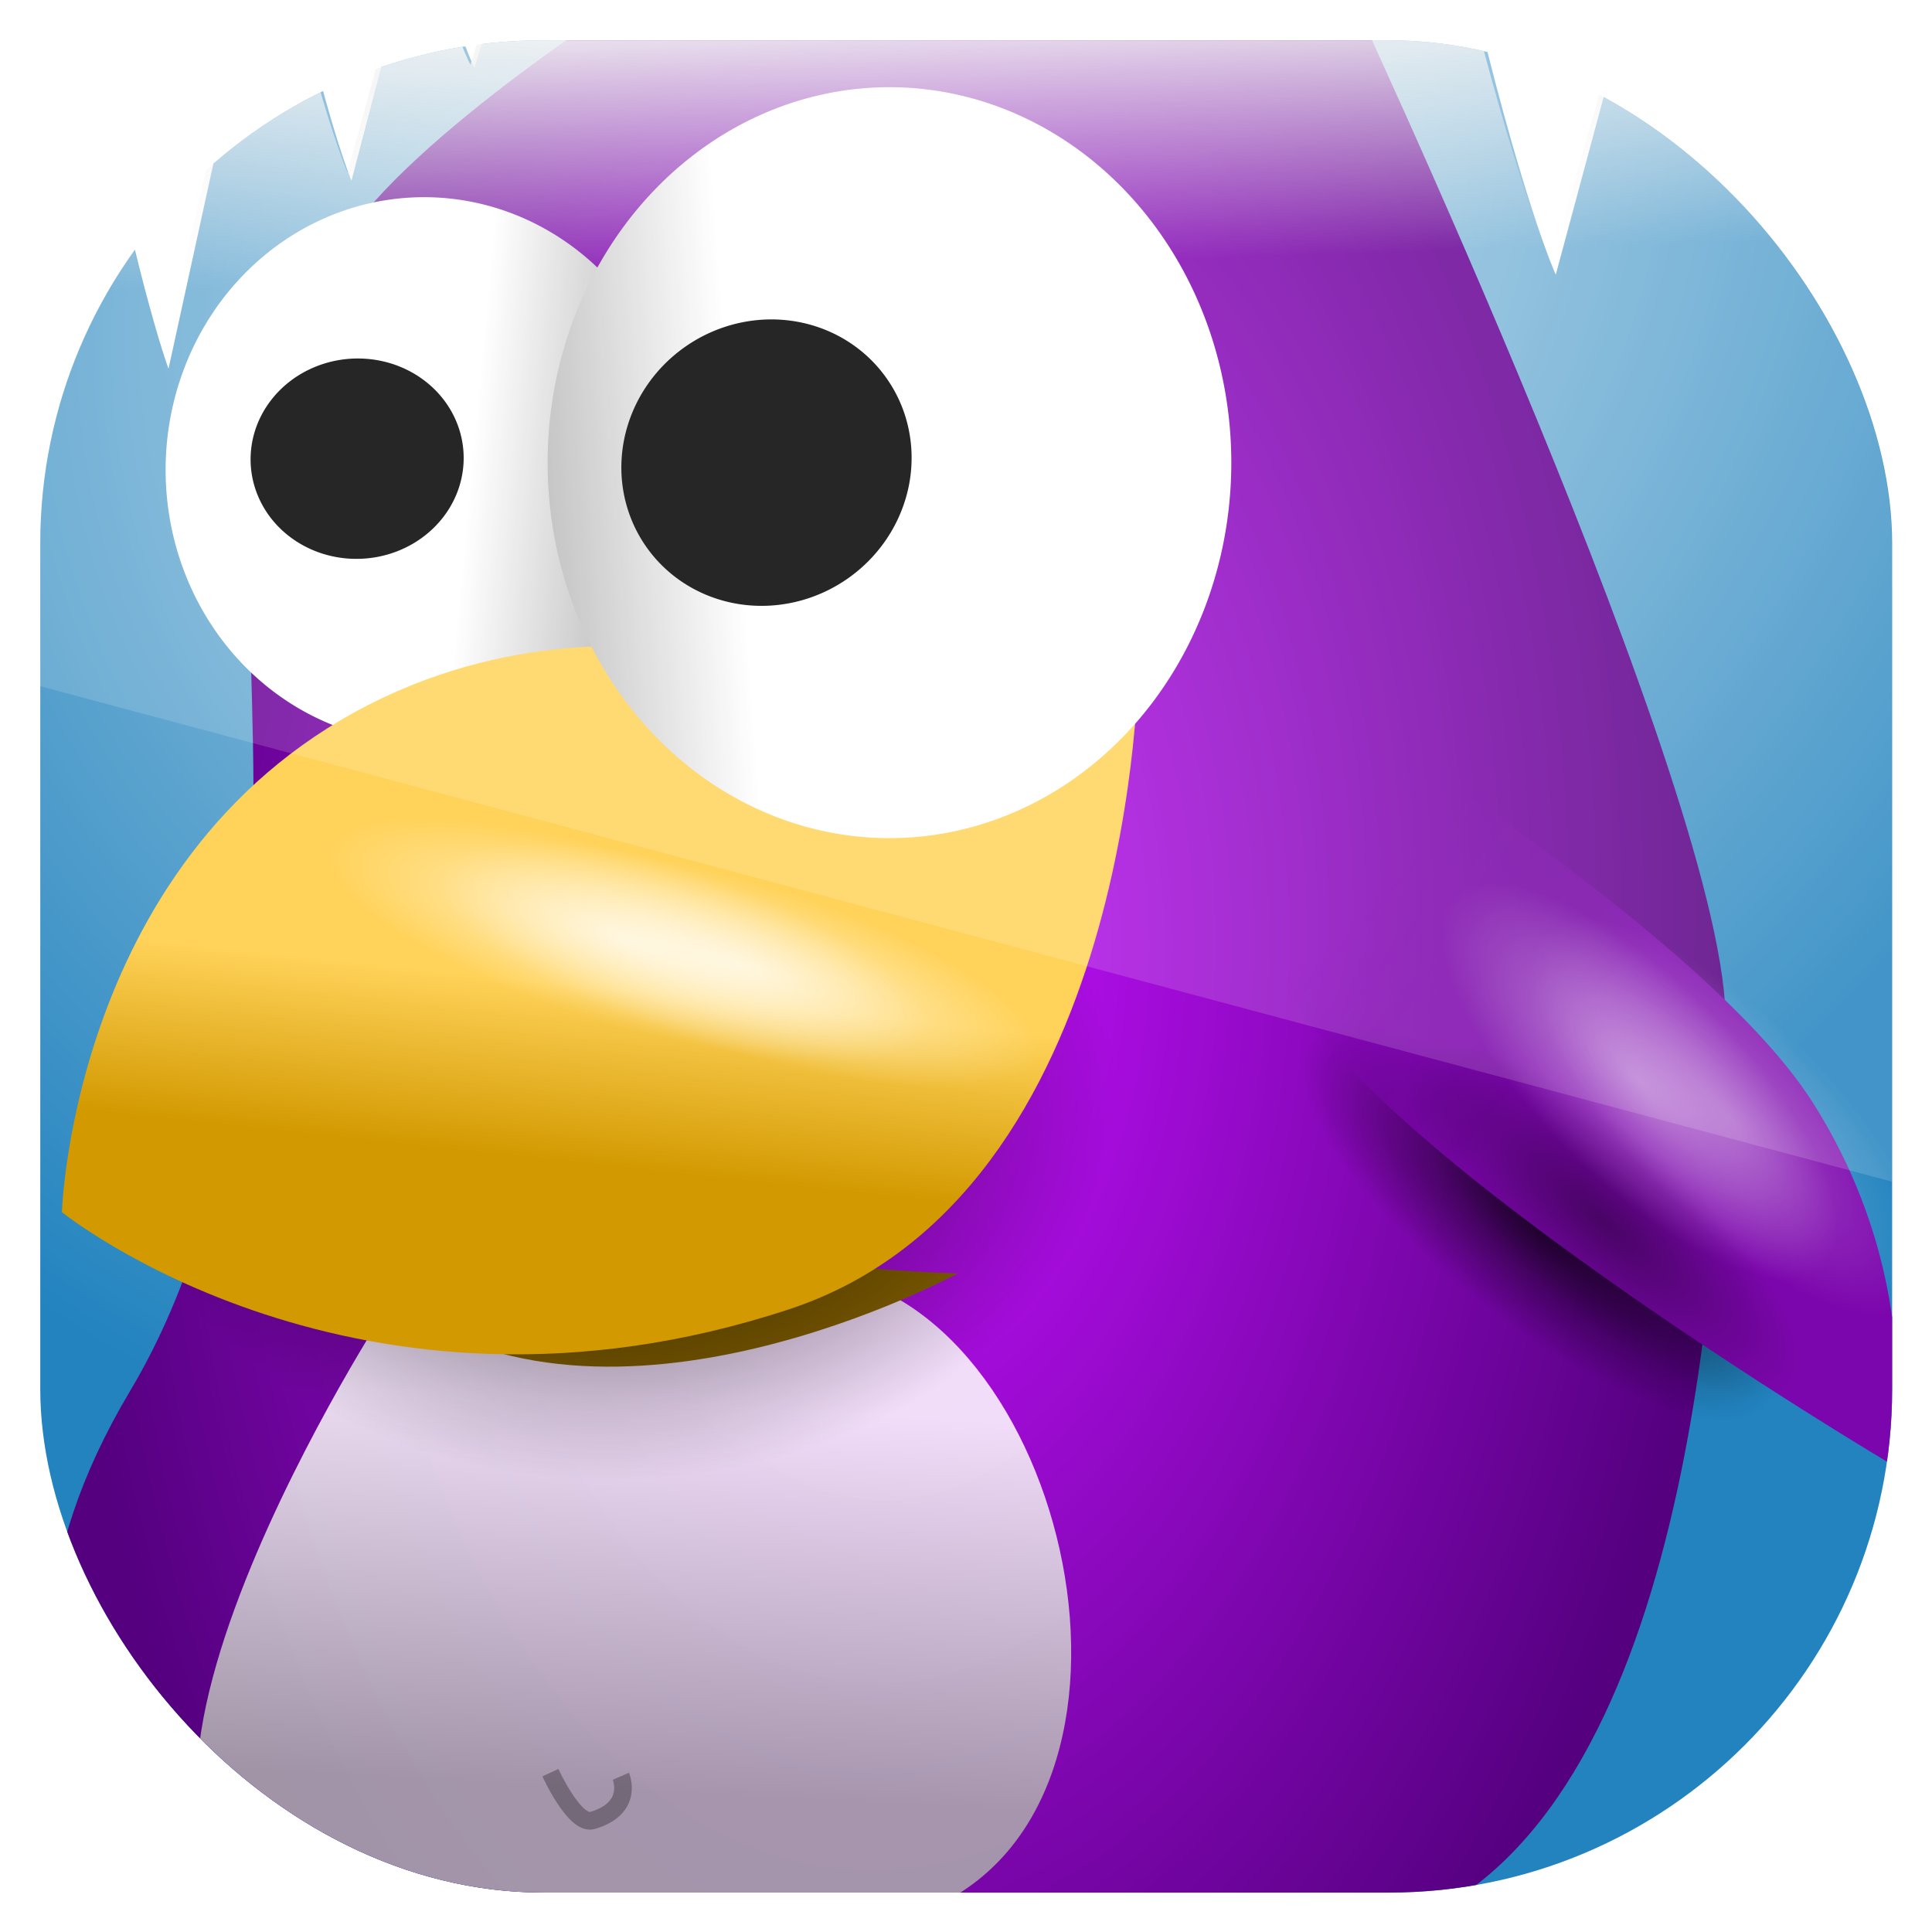 <?xml version="1.0" encoding="UTF-8" standalone="no"?>
<!-- Created with Inkscape (http://www.inkscape.org/) -->

<svg
   xmlns:dc="http://purl.org/dc/elements/1.1/"
   xmlns:cc="http://creativecommons.org/ns#"
   xmlns:rdf="http://www.w3.org/1999/02/22-rdf-syntax-ns#"
   xmlns:svg="http://www.w3.org/2000/svg"
   xmlns="http://www.w3.org/2000/svg"
   xmlns:xlink="http://www.w3.org/1999/xlink"
   xmlns:sodipodi="http://sodipodi.sourceforge.net/DTD/sodipodi-0.dtd"
   xmlns:inkscape="http://www.inkscape.org/namespaces/inkscape"
   width="96"
   height="96"
   id="svg11037"
   version="1.1"
   inkscape:version="0.48.3.1 r9886"
   sodipodi:docname="frozen-bubble.svg">
  <defs
     id="defs11039">
    <linearGradient
       y2="1046.1"
       x2="48"
       y1="962.622"
       x1="48"
       gradientTransform="matrix(1.15,0,0,1.15,-7.2,-150.653)"
       gradientUnits="userSpaceOnUse"
       id="linearGradient3886"
       xlink:href="#linearGradient3795"
       inkscape:collect="always" />
    <linearGradient
       id="linearGradient3795">
      <stop
         style="stop-color:#13a6fd;stop-opacity:1;"
         offset="0"
         id="stop3797" />
      <stop
         style="stop-color:#2975b6;stop-opacity:1;"
         offset="1"
         id="stop3799" />
    </linearGradient>
    <linearGradient
       y2="1046.1"
       x2="48"
       y1="962.622"
       x1="48"
       gradientTransform="matrix(1.15,0,0,1.15,-7.2,-150.653)"
       gradientUnits="userSpaceOnUse"
       id="linearGradient11642"
       xlink:href="#linearGradient3795"
       inkscape:collect="always" />
    <clipPath
       clipPathUnits="userSpaceOnUse"
       id="clipPath3009">
      <path
         id="path3011"
         d="m -2,956.362 -96,0 0,33.562 96,25.687 0,-59.25 z"
         style="opacity:0.15;fill:#ffffff;fill-opacity:1;stroke:none"
         inkscape:connector-curvature="0" />
    </clipPath>
    <linearGradient
       x1="77.487"
       y1="-3.899"
       x2="77.37"
       y2="-47.386"
       id="linearGradient20679"
       xlink:href="#linearGradient5322"
       gradientUnits="userSpaceOnUse"
       gradientTransform="matrix(0.976,0,0,0.98,-30.794,-0.755)" />
    <linearGradient
       id="linearGradient5322">
      <stop
         id="stop5324"
         style="stop-color:#ffffff;stop-opacity:1"
         offset="0" />
      <stop
         id="stop5326"
         style="stop-color:#ffffff;stop-opacity:0"
         offset="1" />
    </linearGradient>
    <radialGradient
       cx="59.315"
       cy="27.342"
       r="42"
       fx="59.315"
       fy="27.342"
       id="radialGradient20681"
       xlink:href="#linearGradient19659"
       gradientUnits="userSpaceOnUse"
       gradientTransform="matrix(1.213,-0.926,0.784,1.028,-47.543,41.144)" />
    <linearGradient
       id="linearGradient19659">
      <stop
         id="stop19661"
         style="stop-color:#cbe2ed;stop-opacity:1"
         offset="0" />
      <stop
         id="stop19663"
         style="stop-color:#2283bf;stop-opacity:1"
         offset="1" />
    </linearGradient>
    <radialGradient
       cx="122.2"
       cy="47.534"
       r="37.794"
       fx="122.2"
       fy="47.534"
       id="radialGradient20683"
       xlink:href="#linearGradient11850-9"
       gradientUnits="userSpaceOnUse"
       gradientTransform="matrix(0.999,0.044,-0.073,1.668,-73.925,-36.573)" />
    <linearGradient
       id="linearGradient11850-9">
      <stop
         id="stop11852-6"
         style="stop-color:#c411ff;stop-opacity:1"
         offset="0" />
      <stop
         id="stop11854-3"
         style="stop-color:#54007f;stop-opacity:1"
         offset="1" />
    </linearGradient>
    <radialGradient
       cx="57.276"
       cy="75.494"
       r="10.607"
       fx="57.276"
       fy="75.494"
       id="radialGradient20685"
       xlink:href="#linearGradient3995"
       gradientUnits="userSpaceOnUse"
       gradientTransform="matrix(1,0,0,0.567,0,32.714)" />
    <linearGradient
       id="linearGradient3995">
      <stop
         id="stop3997"
         style="stop-color:#000000;stop-opacity:1"
         offset="0" />
      <stop
         id="stop3999"
         style="stop-color:#000000;stop-opacity:0"
         offset="1" />
    </linearGradient>
    <linearGradient
       x1="535.498"
       y1="83.098"
       x2="535.739"
       y2="91.209"
       id="linearGradient20687"
       xlink:href="#linearGradient19792"
       gradientUnits="userSpaceOnUse"
       gradientTransform="matrix(1.426,0,0,1.466,-719.544,-117.148)" />
    <linearGradient
       id="linearGradient19792">
      <stop
         id="stop19794"
         style="stop-color:#f2f2f2;stop-opacity:1"
         offset="0" />
      <stop
         id="stop19796"
         style="stop-color:#f2f2f2;stop-opacity:0"
         offset="1" />
    </linearGradient>
    <linearGradient
       x1="53.893"
       y1="70.478"
       x2="53.184"
       y2="81.978"
       id="linearGradient20689"
       xlink:href="#linearGradient11940-1"
       gradientUnits="userSpaceOnUse"
       gradientTransform="matrix(1.775,0,0,1.505,-64.414,-38.269)" />
    <linearGradient
       id="linearGradient11940-1">
      <stop
         id="stop11942-8"
         style="stop-color:#ffffff;stop-opacity:1"
         offset="0" />
      <stop
         id="stop11944-8"
         style="stop-color:#adadad;stop-opacity:1"
         offset="1" />
    </linearGradient>
    <linearGradient
       x1="33.673"
       y1="48.149"
       x2="43.622"
       y2="48.695"
       id="linearGradient20691"
       xlink:href="#linearGradient4023"
       gradientUnits="userSpaceOnUse" />
    <linearGradient
       id="linearGradient4023">
      <stop
         id="stop4025"
         style="stop-color:#ffffff;stop-opacity:1"
         offset="0" />
      <stop
         id="stop4027"
         style="stop-color:#a3a3a3;stop-opacity:1"
         offset="1" />
    </linearGradient>
    <filter
       x="-0.121"
       y="-0.529"
       width="1.243"
       height="2.059"
       color-interpolation-filters="sRGB"
       id="filter12169-2">
      <feGaussianBlur
         id="feGaussianBlur12171-2"
         stdDeviation="1.005" />
    </filter>
    <radialGradient
       cx="57.276"
       cy="75.494"
       r="10.607"
       fx="57.276"
       fy="75.494"
       id="radialGradient20693"
       xlink:href="#linearGradient4015"
       gradientUnits="userSpaceOnUse"
       gradientTransform="matrix(1,0,0,0.567,0,32.714)" />
    <linearGradient
       id="linearGradient4015">
      <stop
         id="stop4017"
         style="stop-color:#000000;stop-opacity:1"
         offset="0" />
      <stop
         id="stop4019"
         style="stop-color:#000000;stop-opacity:0"
         offset="1" />
    </linearGradient>
    <linearGradient
       x1="32.845"
       y1="61.041"
       x2="33.5"
       y2="54.541"
       id="linearGradient20695"
       xlink:href="#linearGradient11838-9"
       gradientUnits="userSpaceOnUse"
       gradientTransform="matrix(1.15,0,0,1.224,-7.08,-17.656)" />
    <linearGradient
       id="linearGradient11838-9">
      <stop
         id="stop11840-5"
         style="stop-color:#d29900;stop-opacity:1"
         offset="0" />
      <stop
         id="stop11842-8"
         style="stop-color:#ffd259;stop-opacity:1"
         offset="1" />
    </linearGradient>
    <linearGradient
       x1="25.678"
       y1="49.032"
       x2="18.662"
       y2="49.36"
       id="linearGradient20697"
       xlink:href="#linearGradient3973"
       gradientUnits="userSpaceOnUse" />
    <linearGradient
       id="linearGradient3973">
      <stop
         id="stop3975"
         style="stop-color:#ffffff;stop-opacity:1"
         offset="0" />
      <stop
         id="stop3977"
         style="stop-color:#bbbbbb;stop-opacity:1"
         offset="1" />
    </linearGradient>
    <linearGradient
       x1="76.612"
       y1="61.25"
       x2="68.834"
       y2="54.657"
       id="linearGradient20699"
       xlink:href="#linearGradient12159-3"
       gradientUnits="userSpaceOnUse"
       gradientTransform="matrix(1.262,-0.104,0.137,0.995,-28.245,-2.998)" />
    <linearGradient
       id="linearGradient12159-3">
      <stop
         id="stop12161-1"
         style="stop-color:#7c06ad;stop-opacity:1"
         offset="0" />
      <stop
         id="stop12163-3"
         style="stop-color:#7d06ae;stop-opacity:0"
         offset="1" />
    </linearGradient>
    <radialGradient
       cx="57.276"
       cy="75.494"
       r="10.607"
       fx="57.276"
       fy="75.494"
       id="radialGradient20701"
       xlink:href="#linearGradient3995"
       gradientUnits="userSpaceOnUse"
       gradientTransform="matrix(1,0,0,0.567,0,32.714)" />
    <linearGradient
       id="linearGradient3264">
      <stop
         id="stop3266"
         style="stop-color:#000000;stop-opacity:1"
         offset="0" />
      <stop
         id="stop3268"
         style="stop-color:#000000;stop-opacity:0"
         offset="1" />
    </linearGradient>
    <radialGradient
       cx="-27.375"
       cy="56.125"
       r="7.875"
       fx="-27.375"
       fy="56.125"
       id="radialGradient20707"
       xlink:href="#linearGradient3983"
       gradientUnits="userSpaceOnUse"
       gradientTransform="matrix(1,0,0,2.619,0,-90.869)" />
    <linearGradient
       id="linearGradient3983">
      <stop
         id="stop3985"
         style="stop-color:#ffffff;stop-opacity:1"
         offset="0" />
      <stop
         id="stop3987"
         style="stop-color:#ffffff;stop-opacity:0"
         offset="1" />
    </linearGradient>
    <radialGradient
       cx="-27.375"
       cy="56.125"
       r="7.875"
       fx="-27.375"
       fy="56.125"
       id="radialGradient20709"
       xlink:href="#linearGradient3983"
       gradientUnits="userSpaceOnUse"
       gradientTransform="matrix(1,0,0,2.619,0,-90.869)" />
    <linearGradient
       id="linearGradient3275">
      <stop
         id="stop3277"
         style="stop-color:#ffffff;stop-opacity:1"
         offset="0" />
      <stop
         id="stop3279"
         style="stop-color:#ffffff;stop-opacity:0"
         offset="1" />
    </linearGradient>
    <radialGradient
       cx="-27.375"
       cy="56.125"
       r="7.875"
       fx="-27.375"
       fy="56.125"
       id="radialGradient20711"
       xlink:href="#linearGradient3983"
       gradientUnits="userSpaceOnUse"
       gradientTransform="matrix(1,0,0,2.619,0,-90.869)" />
    <linearGradient
       id="linearGradient3282">
      <stop
         id="stop3284"
         style="stop-color:#ffffff;stop-opacity:1"
         offset="0" />
      <stop
         id="stop3286"
         style="stop-color:#ffffff;stop-opacity:0"
         offset="1" />
    </linearGradient>
    <radialGradient
       cx="-27.375"
       cy="56.125"
       r="7.875"
       fx="-27.375"
       fy="56.125"
       id="radialGradient20713"
       xlink:href="#linearGradient3983"
       gradientUnits="userSpaceOnUse"
       gradientTransform="matrix(1,0,0,2.619,0,-90.869)" />
    <linearGradient
       id="linearGradient3289">
      <stop
         id="stop3291"
         style="stop-color:#ffffff;stop-opacity:1"
         offset="0" />
      <stop
         id="stop3293"
         style="stop-color:#ffffff;stop-opacity:0"
         offset="1" />
    </linearGradient>
    <radialGradient
       r="7.875"
       fy="56.125"
       fx="-27.375"
       cy="56.125"
       cx="-27.375"
       gradientTransform="matrix(1,0,0,2.619,0,-90.869)"
       gradientUnits="userSpaceOnUse"
       id="radialGradient3316"
       xlink:href="#linearGradient3983"
       inkscape:collect="always" />
    <clipPath
       clipPathUnits="userSpaceOnUse"
       id="clipPath3182">
      <rect
         x="5.941"
         y="6.302"
         width="83.577"
         height="83.595"
         style="opacity:0.6;fill:#000000;fill-opacity:1"
         id="rect3184"
         rx="22.711"
         ry="22.716" />
    </clipPath>
  </defs>
  <sodipodi:namedview
     id="base"
     pagecolor="#ffffff"
     bordercolor="#666666"
     borderopacity="1.0"
     inkscape:pageopacity="0.0"
     inkscape:pageshadow="2"
     inkscape:zoom="3.959798"
     inkscape:cx="29.118614"
     inkscape:cy="59.964634"
     inkscape:document-units="px"
     inkscape:current-layer="layer1"
     showgrid="false"
     inkscape:window-width="1366"
     inkscape:window-height="684"
     inkscape:window-x="0"
     inkscape:window-y="26"
     inkscape:window-maximized="1"
     showguides="true"
     inkscape:guide-bbox="true">
    <sodipodi:guide
       orientation="0,1"
       position="-24.749,0"
       id="guide11064" />
    <sodipodi:guide
       orientation="0,1"
       position="-23.234,96"
       id="guide11066" />
    <sodipodi:guide
       orientation="1,0"
       position="0,54.801"
       id="guide11068" />
    <sodipodi:guide
       orientation="1,0"
       position="96,51.013"
       id="guide11070" />
    <sodipodi:guide
       orientation="0,1"
       position="-18.94,48"
       id="guide11072" />
    <sodipodi:guide
       orientation="1,0"
       position="48,79.297"
       id="guide11074" />
    <sodipodi:guide
       orientation="1,0"
       position="2,75.509"
       id="guide11076" />
    <sodipodi:guide
       orientation="0,1"
       position="-77.277,2"
       id="guide11078" />
    <sodipodi:guide
       orientation="1,0"
       position="94,77.782"
       id="guide11080" />
    <sodipodi:guide
       orientation="0,1"
       position="-65.912,94"
       id="guide11082" />
  </sodipodi:namedview>
  <g
     inkscape:label="Layer 1"
     inkscape:groupmode="layer"
     id="layer1"
     transform="translate(0,-956.362)">
    <g
       transform="matrix(1.101,0,0,1.101,-4.54,951.426)"
       id="g3185"
       clip-path="url(#clipPath3182)">
      <rect
         style="fill:url(#linearGradient20679);fill-opacity:1;fill-rule:nonzero;stroke:none;display:inline"
         id="rect5302"
         transform="scale(1,-1)"
         y="-90.92"
         x="4.124"
         ry="7.229"
         rx="7.099"
         height="87.775"
         width="87.211" />
      <path
         inkscape:connector-curvature="0"
         style="fill:url(#radialGradient20681);fill-opacity:1;fill-rule:nonzero;stroke:none"
         id="rect19706"
         d="m 15.698,2.984 -3.969,18.139 c 0,0 -1.61,-4.242 -4.059,-17.372 -1.961,1.048 -3.293,3.088 -3.293,5.505 l 0,75.354 c 0,3.479 2.74,6.272 6.179,6.272 l 74.515,0 c 3.44,0 6.225,-2.793 6.225,-6.272 l 0,-75.354 c 0,-3.448 -2.737,-6.223 -6.134,-6.272 l -2.751,9.656 c 0,0 -1.171,-2.559 -2.932,-9.656 l -1.398,0 -3.744,13.898 c 0,0 -1.582,-3.433 -4.014,-13.898 l -43.392,0 -1.398,4.557 c 0,0 -0.63,-1.24 -1.579,-4.557 l -1.443,0 -2.526,9.656 c 0,0 -1.068,-2.522 -2.661,-9.656 l -1.624,0 z" />
      <path
         inkscape:connector-curvature="0"
         style="fill:url(#radialGradient20683);fill-opacity:1;stroke:none"
         id="path5486"
         d="m 34.25,3.25 30.5,0.25 c 0,0 17.5,37.25 17.25,47.25 -0.25,10 -1.449,34.729 -13.828,40.36 C 67.618,91.362 12,91.5 12,91.5 c 0,0 -11.25,-8.75 -2,-24.25 5.503,-9.221 5.75,-21.75 5.5,-31 -0.25,-9.25 -0.5,-15 4.75,-21.75 3.931,-5.054 14,-11.25 14,-11.25 z" />
      <path
         inkscape:connector-curvature="0"
         style="opacity:0.667;fill:url(#radialGradient20685);fill-opacity:1;stroke:none"
         id="path4003"
         transform="matrix(0.965,0.786,-0.523,0.535,57.733,-25.781)"
         d="m 67.882,75.494 a 10.607,6.01 0 1 1 -21.213,0 10.607,6.01 0 1 1 21.213,0 z" />
      <path
         inkscape:connector-curvature="0"
         style="fill:url(#linearGradient20687);fill-opacity:1;stroke:none"
         id="path19788"
         d="M 15.519,3.056 11.55,20.347 c 0,0 -1.61,-4.044 -4.06,-16.559 C 5.528,4.787 4.197,6.731 4.197,9.035 l 0,71.828 c 0,3.316 2.74,5.978 6.18,5.978 l 74.519,0 c 3.44,0 6.225,-2.663 6.225,-5.978 l 0,-71.828 c 0,-3.287 -2.737,-5.932 -6.135,-5.978 l -2.752,9.204 c 0,0 -1.171,-2.439 -2.932,-9.204 l -1.398,0 -3.744,13.247 c 0,0 -1.582,-3.273 -4.015,-13.247 l -43.394,0 -1.398,4.344 c 0,0 -0.63,-1.182 -1.579,-4.344 l -1.443,0 -2.526,9.204 c 0,0 -1.068,-2.404 -2.661,-9.204 l -1.624,0 z" />
      <path
         inkscape:connector-curvature="0"
         style="opacity:0.857;fill:url(#linearGradient20689);fill-opacity:1;stroke:none"
         id="path11846"
         d="m 21.344,63.887 c 0,0 -16.71,25.958 -2.83,27.49 4.933,0.545 10.622,0.295 22.806,0.176 15.616,-0.152 13.035,-23.026 3.216,-28.519 -5.466,-3.058 2.242,-8.794 2.242,-8.794 z" />
      <path
         inkscape:connector-curvature="0"
         style="fill:url(#linearGradient20691);fill-opacity:1;stroke:none"
         id="path11314"
         transform="matrix(0.924,0,0,0.544,-5.727,-0.626)"
         d="m 44,48.375 a 12.625,22.625 0 1 1 -25.25,0 12.625,22.625 0 1 1 25.25,0 z" />
      <path
         inkscape:connector-curvature="0"
         style="fill:#876200;fill-opacity:1;stroke:none;filter:url(#filter12169-2)"
         id="path12062"
         transform="matrix(0.163,2.363,-2.333,-0.081,125.642,-108.861)"
         d="m 73.614,38.703 c 0,9 -3.364,15.547 -3.364,15.547 0,0 1.25,-0.5 4.25,-4.5 3,-4 -0.886,-11.047 -0.886,-11.047 z" />
      <path
         inkscape:connector-curvature="0"
         style="opacity:0.825;fill:url(#radialGradient20693);fill-opacity:1;stroke:none"
         id="path12002"
         transform="matrix(2.142,0,0,2.941,-90.996,-168.485)"
         d="m 67.882,75.494 a 10.607,6.01 0 1 1 -21.213,0 10.607,6.01 0 1 1 21.213,0 z" />
      <path
         inkscape:connector-curvature="0"
         style="fill:url(#linearGradient20695);fill-opacity:1;stroke:none"
         id="path11836"
         d="m 34.804,33.83 c 0,0 -6.079,-1.074 -12.737,1.843 C 7.426,42.089 6.918,59.188 6.918,59.188 c 0,0 13.348,10.793 32.809,4.388 15.735,-5.179 15.777,-29.246 15.777,-29.246 z" />
      <path
         inkscape:connector-curvature="0"
         style="fill:url(#linearGradient20697);fill-opacity:1;stroke:none"
         id="path11830"
         transform="matrix(1.222,0,0,0.749,5.926,-10.869)"
         d="m 44,48.375 a 12.625,22.625 0 1 1 -25.25,0 12.625,22.625 0 1 1 25.25,0 z" />
      <path
         inkscape:connector-curvature="0"
         style="fill:#000000;fill-opacity:1;stroke:none"
         id="path11832"
         transform="matrix(0.509,0.082,-0.056,0.282,25.455,9.148)"
         d="m 44,48.375 a 12.625,22.625 0 1 1 -25.25,0 12.625,22.625 0 1 1 25.25,0 z" />
      <path
         inkscape:connector-curvature="0"
         style="fill:#000000;fill-opacity:1;stroke:none"
         id="path11834"
         transform="matrix(0.379,0.033,-0.021,0.199,9.366,14.522)"
         d="m 44,48.375 a 12.625,22.625 0 1 1 -25.25,0 12.625,22.625 0 1 1 25.25,0 z" />
      <path
         inkscape:connector-curvature="0"
         style="fill:url(#linearGradient20699);fill-opacity:1;stroke:none"
         id="path11872"
         d="m 60.126,33.73 c 0,0 20.507,12.144 25.811,20.513 5.304,8.369 3.529,16.316 3.529,16.316 0,0 -25.371,-15.013 -27.698,-22.622 -2.327,-7.608 -1.642,-14.207 -1.642,-14.207 z" />
      <path
         inkscape:connector-curvature="0"
         style="opacity:0.294;fill:none;stroke:#000000;stroke-width:0.797px;stroke-linecap:butt;stroke-linejoin:miter;stroke-opacity:1"
         id="path12252"
         d="m 32.143,84.648 c 0,0 0.621,1.436 -1.279,1.994 -0.812,0.239 -1.9,-2.156 -1.9,-2.156" />
      <path
         inkscape:connector-curvature="0"
         style="opacity:0.417;fill:url(#radialGradient20701);fill-opacity:1;stroke:none"
         id="path12016"
         transform="matrix(0.809,0.712,-0.438,0.485,63.208,-17.807)"
         d="m 67.882,75.494 a 10.607,6.01 0 1 1 -21.213,0 10.607,6.01 0 1 1 21.213,0 z" />
      <path
         inkscape:connector-curvature="0"
         style="opacity:0.421;fill:url(#radialGradient20707);fill-opacity:1;stroke:none"
         id="path3981"
         transform="matrix(0.398,-0.412,0.406,0.405,66.219,19.261)"
         d="m -19.5,56.125 a 7.875,20.625 0 1 1 -15.75,0 7.875,20.625 0 1 1 15.75,0 z" />
      <path
         inkscape:connector-curvature="0"
         style="opacity:0.268;fill:url(#radialGradient20709);fill-opacity:1;stroke:none"
         id="path3991"
         transform="matrix(0.398,-0.412,0.406,0.405,70.288,20.85)"
         d="m -19.5,56.125 a 7.875,20.625 0 1 1 -15.75,0 7.875,20.625 0 1 1 15.75,0 z" />
      <path
         inkscape:connector-curvature="0"
         style="opacity:0.68;fill:url(#radialGradient20711);fill-opacity:1;stroke:none"
         id="path4007"
         transform="matrix(0.357,-0.401,0.648,0.221,5.804,23.517)"
         d="m -19.5,56.125 a 7.875,20.625 0 1 1 -15.75,0 7.875,20.625 0 1 1 15.75,0 z" />
      <path
         inkscape:connector-curvature="0"
         style="opacity:0.68;fill:url(#radialGradient3316);fill-opacity:1;stroke:none"
         id="path4009"
         transform="matrix(0.357,-0.401,0.648,0.221,10.892,24.661)"
         d="m -19.5,56.125 a 7.875,20.625 0 1 1 -15.75,0 7.875,20.625 0 1 1 15.75,0 z" />
    </g>
    <rect
       ry="25"
       rx="25"
       id="rect3003"
       style="opacity:0.15;fill:#ffffff;fill-opacity:1"
       height="92"
       width="92"
       y="958.362"
       x="-96"
       clip-path="url(#clipPath3009)"
       transform="translate(98,0)" />
  </g>
</svg>
